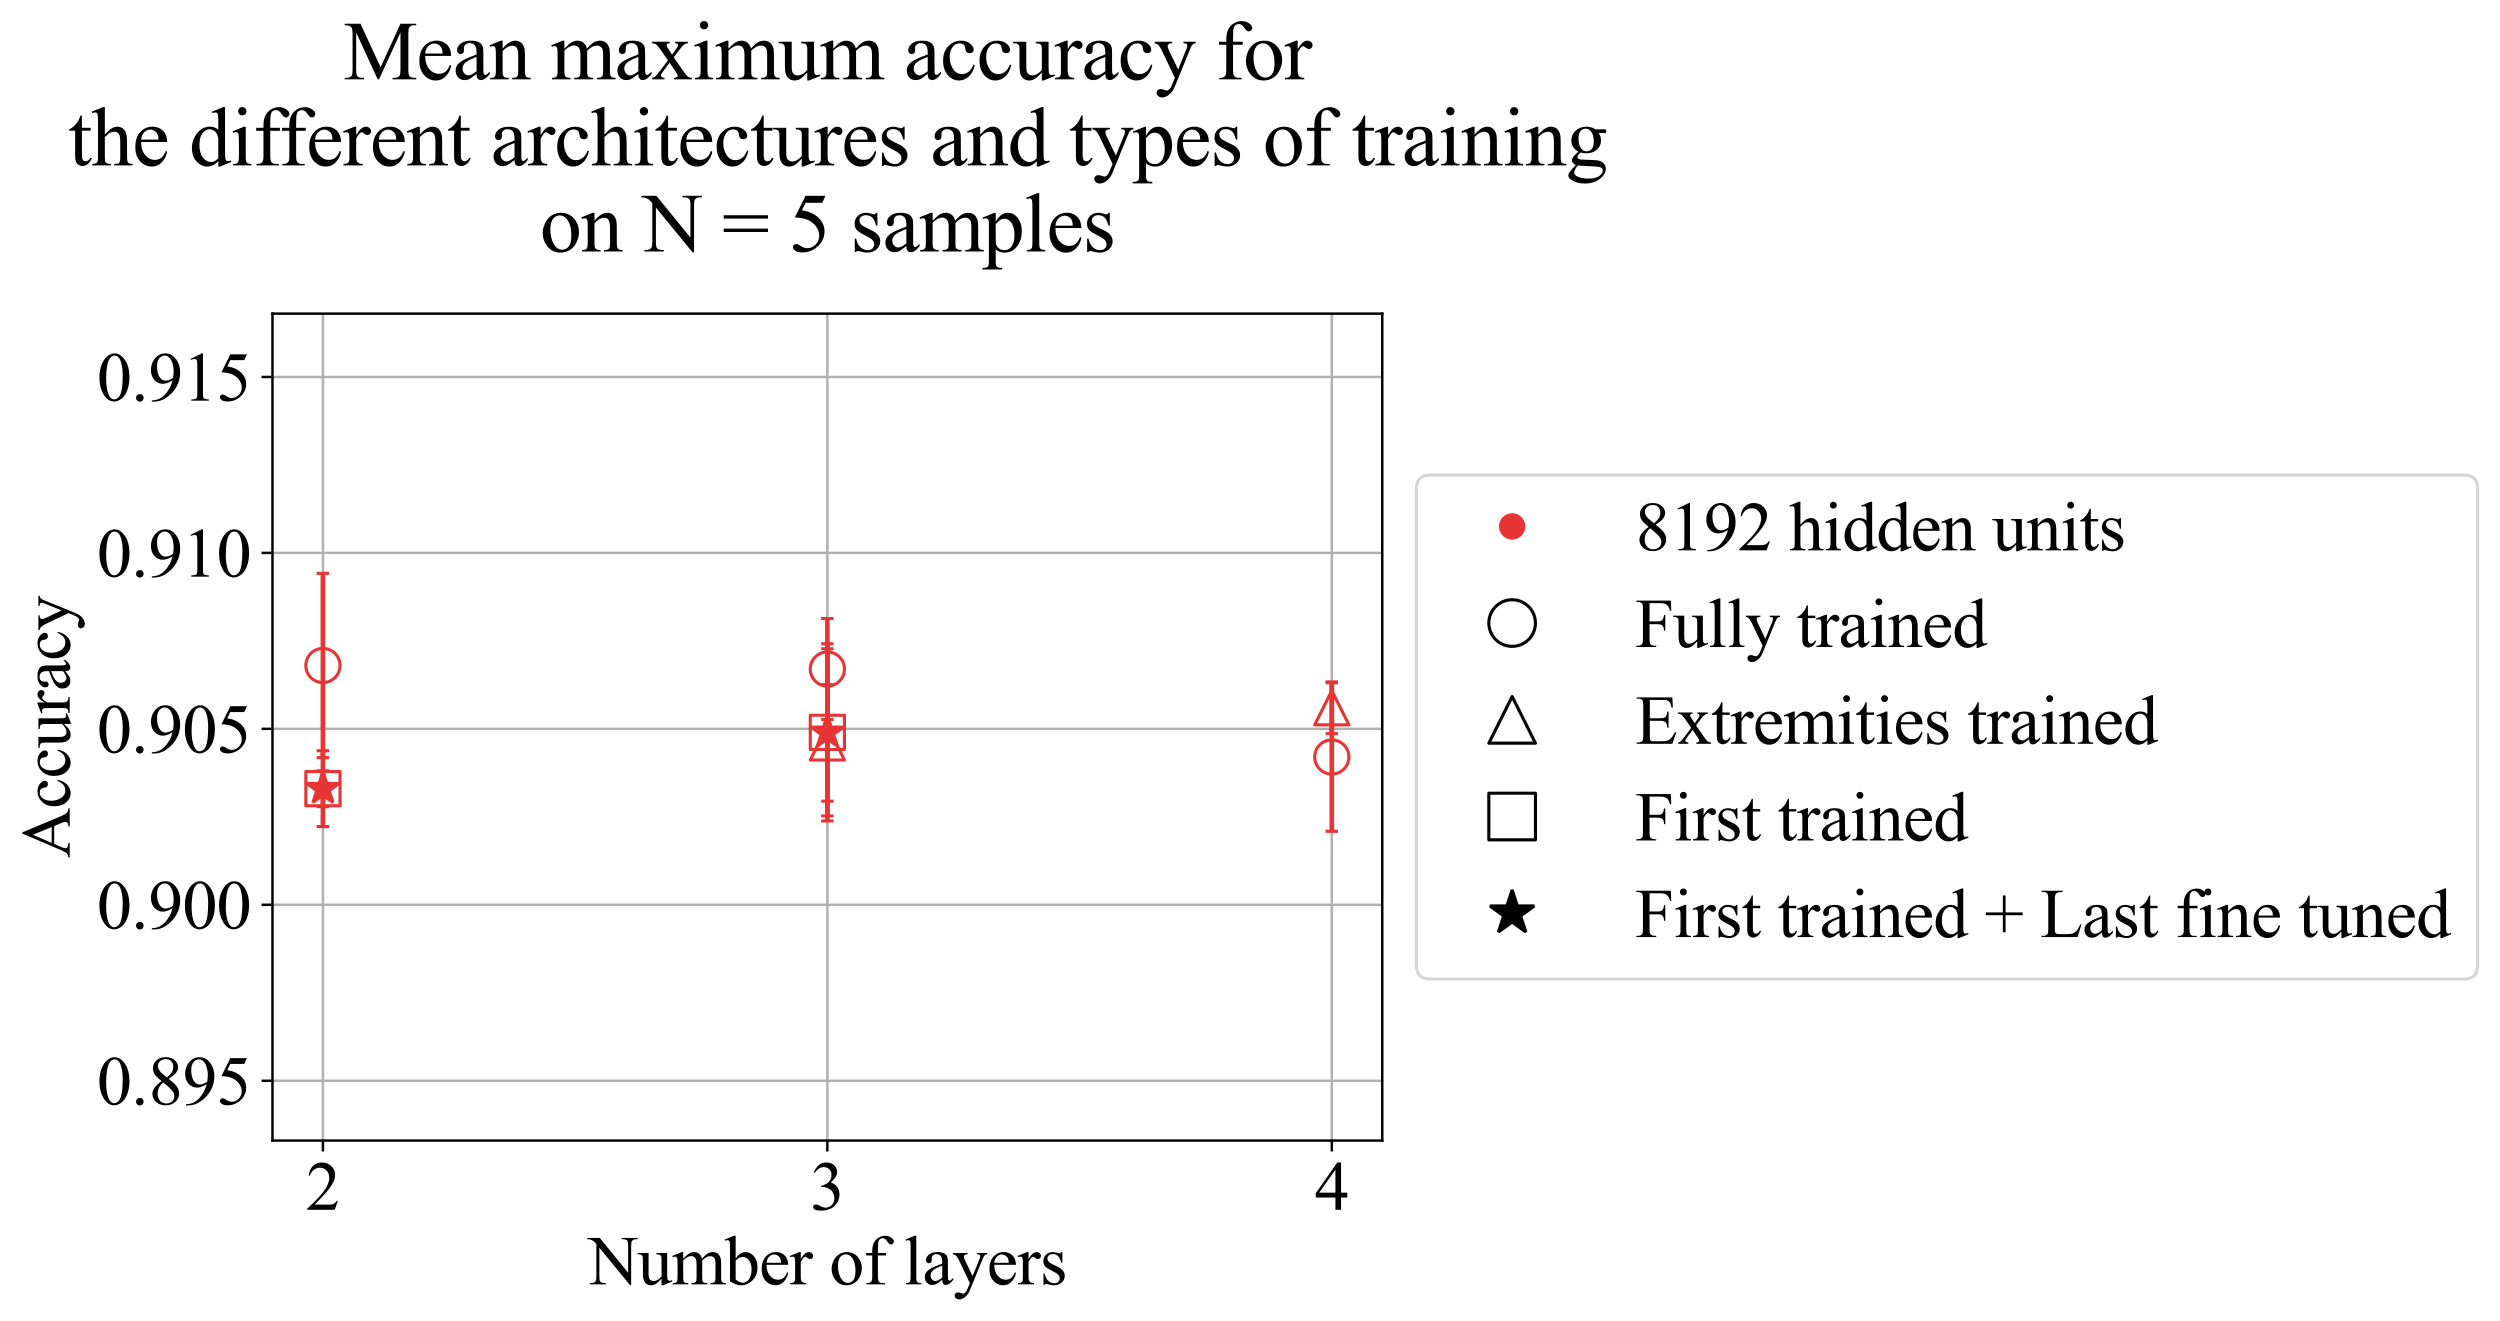 <?xml version="1.0" encoding="utf-8" standalone="no"?>
<!DOCTYPE svg PUBLIC "-//W3C//DTD SVG 1.1//EN"
  "http://www.w3.org/Graphics/SVG/1.1/DTD/svg11.dtd">
<svg xmlns:xlink="http://www.w3.org/1999/xlink" width="804.494pt" height="425.238pt" viewBox="0 0 804.494 425.238" xmlns="http://www.w3.org/2000/svg" version="1.1">
 <defs>
  <style type="text/css">*{stroke-linejoin: round; stroke-linecap: butt}</style>
 </defs>
 <g id="figure_1">
  <g id="patch_1">
   <path d="M 0 425.238 
L 804.494 425.238 
L 804.494 -0 
L 0 -0 
z
" style="fill: #ffffff"/>
  </g>
  <g id="axes_1">
   <g id="patch_2">
    <path d="M 87.682 367.032 
L 444.802 367.032 
L 444.802 100.92 
L 87.682 100.92 
z
" style="fill: #ffffff"/>
   </g>
   <g id="matplotlib.axis_1">
    <g id="xtick_1">
     <g id="line2d_1">
      <path d="M 103.915 367.032 
L 103.915 100.92 
" clip-path="url(#p391773e004)" style="fill: none; stroke: #b0b0b0; stroke-width: 0.8; stroke-linecap: square"/>
     </g>
     <g id="line2d_2">
      <defs>
       <path id="m6527b03cfe" d="M 0 0 
L 0 3.5 
" style="stroke: #000000; stroke-width: 0.8"/>
      </defs>
      <g>
       <use xlink:href="#m6527b03cfe" x="103.915" y="367.032" style="stroke: #000000; stroke-width: 0.8"/>
      </g>
     </g>
     <g id="text_1">
      <!-- 2 -->
      <g transform="translate(98.415 389.309) scale(0.22 -0.22)">
       <defs>
        <path id="TimesNewRomanPSMT-32" d="M 2934 816 
L 2638 0 
L 138 0 
L 138 116 
Q 1241 1122 1691 1759 
Q 2141 2397 2141 2925 
Q 2141 3328 1894 3587 
Q 1647 3847 1303 3847 
Q 991 3847 742 3664 
Q 494 3481 375 3128 
L 259 3128 
Q 338 3706 661 4015 
Q 984 4325 1469 4325 
Q 1984 4325 2329 3994 
Q 2675 3663 2675 3213 
Q 2675 2891 2525 2569 
Q 2294 2063 1775 1497 
Q 997 647 803 472 
L 1909 472 
Q 2247 472 2383 497 
Q 2519 522 2628 598 
Q 2738 675 2819 816 
L 2934 816 
z
" transform="scale(0.016)"/>
       </defs>
       <use xlink:href="#TimesNewRomanPSMT-32"/>
      </g>
     </g>
    </g>
    <g id="xtick_2">
     <g id="line2d_3">
      <path d="M 266.242 367.032 
L 266.242 100.92 
" clip-path="url(#p391773e004)" style="fill: none; stroke: #b0b0b0; stroke-width: 0.8; stroke-linecap: square"/>
     </g>
     <g id="line2d_4">
      <g>
       <use xlink:href="#m6527b03cfe" x="266.242" y="367.032" style="stroke: #000000; stroke-width: 0.8"/>
      </g>
     </g>
     <g id="text_2">
      <!-- 3 -->
      <g transform="translate(260.742 389.309) scale(0.22 -0.22)">
       <defs>
        <path id="TimesNewRomanPSMT-33" d="M 325 3431 
Q 506 3859 782 4092 
Q 1059 4325 1472 4325 
Q 1981 4325 2253 3994 
Q 2459 3747 2459 3466 
Q 2459 3003 1878 2509 
Q 2269 2356 2469 2072 
Q 2669 1788 2669 1403 
Q 2669 853 2319 450 
Q 1863 -75 997 -75 
Q 569 -75 414 31 
Q 259 138 259 259 
Q 259 350 332 419 
Q 406 488 509 488 
Q 588 488 669 463 
Q 722 447 909 348 
Q 1097 250 1169 231 
Q 1284 197 1416 197 
Q 1734 197 1970 444 
Q 2206 691 2206 1028 
Q 2206 1275 2097 1509 
Q 2016 1684 1919 1775 
Q 1784 1900 1550 2001 
Q 1316 2103 1072 2103 
L 972 2103 
L 972 2197 
Q 1219 2228 1467 2375 
Q 1716 2522 1828 2728 
Q 1941 2934 1941 3181 
Q 1941 3503 1739 3701 
Q 1538 3900 1238 3900 
Q 753 3900 428 3381 
L 325 3431 
z
" transform="scale(0.016)"/>
       </defs>
       <use xlink:href="#TimesNewRomanPSMT-33"/>
      </g>
     </g>
    </g>
    <g id="xtick_3">
     <g id="line2d_5">
      <path d="M 428.569 367.032 
L 428.569 100.92 
" clip-path="url(#p391773e004)" style="fill: none; stroke: #b0b0b0; stroke-width: 0.8; stroke-linecap: square"/>
     </g>
     <g id="line2d_6">
      <g>
       <use xlink:href="#m6527b03cfe" x="428.569" y="367.032" style="stroke: #000000; stroke-width: 0.8"/>
      </g>
     </g>
     <g id="text_3">
      <!-- 4 -->
      <g transform="translate(423.069 389.309) scale(0.22 -0.22)">
       <defs>
        <path id="TimesNewRomanPSMT-34" d="M 2978 1563 
L 2978 1119 
L 2409 1119 
L 2409 0 
L 1894 0 
L 1894 1119 
L 100 1119 
L 100 1519 
L 2066 4325 
L 2409 4325 
L 2409 1563 
L 2978 1563 
z
M 1894 1563 
L 1894 3666 
L 406 1563 
L 1894 1563 
z
" transform="scale(0.016)"/>
       </defs>
       <use xlink:href="#TimesNewRomanPSMT-34"/>
      </g>
     </g>
    </g>
    <g id="text_4">
     <!-- Number of layers -->
     <g transform="translate(189.268 413.291) scale(0.22 -0.22)">
      <defs>
       <path id="TimesNewRomanPSMT-4e" d="M -84 4238 
L 1066 4238 
L 3656 1059 
L 3656 3503 
Q 3656 3894 3569 3991 
Q 3453 4122 3203 4122 
L 3056 4122 
L 3056 4238 
L 4531 4238 
L 4531 4122 
L 4381 4122 
Q 4113 4122 4000 3959 
Q 3931 3859 3931 3503 
L 3931 -69 
L 3819 -69 
L 1025 3344 
L 1025 734 
Q 1025 344 1109 247 
Q 1228 116 1475 116 
L 1625 116 
L 1625 0 
L 150 0 
L 150 116 
L 297 116 
Q 569 116 681 278 
Q 750 378 750 734 
L 750 3681 
Q 566 3897 470 3965 
Q 375 4034 191 4094 
Q 100 4122 -84 4122 
L -84 4238 
z
" transform="scale(0.016)"/>
       <path id="TimesNewRomanPSMT-75" d="M 2709 2863 
L 2709 1128 
Q 2709 631 2732 520 
Q 2756 409 2807 365 
Q 2859 322 2928 322 
Q 3025 322 3147 375 
L 3191 266 
L 2334 -88 
L 2194 -88 
L 2194 519 
Q 1825 119 1631 15 
Q 1438 -88 1222 -88 
Q 981 -88 804 51 
Q 628 191 559 409 
Q 491 628 491 1028 
L 491 2306 
Q 491 2509 447 2587 
Q 403 2666 317 2708 
Q 231 2750 6 2747 
L 6 2863 
L 1009 2863 
L 1009 947 
Q 1009 547 1148 422 
Q 1288 297 1484 297 
Q 1619 297 1789 381 
Q 1959 466 2194 703 
L 2194 2325 
Q 2194 2569 2105 2655 
Q 2016 2741 1734 2747 
L 1734 2863 
L 2709 2863 
z
" transform="scale(0.016)"/>
       <path id="TimesNewRomanPSMT-6d" d="M 1050 2338 
Q 1363 2650 1419 2697 
Q 1559 2816 1721 2881 
Q 1884 2947 2044 2947 
Q 2313 2947 2506 2790 
Q 2700 2634 2766 2338 
Q 3088 2713 3309 2830 
Q 3531 2947 3766 2947 
Q 3994 2947 4170 2830 
Q 4347 2713 4450 2447 
Q 4519 2266 4519 1878 
L 4519 647 
Q 4519 378 4559 278 
Q 4591 209 4675 161 
Q 4759 113 4950 113 
L 4950 0 
L 3538 0 
L 3538 113 
L 3597 113 
Q 3781 113 3884 184 
Q 3956 234 3988 344 
Q 4000 397 4000 647 
L 4000 1878 
Q 4000 2228 3916 2372 
Q 3794 2572 3525 2572 
Q 3359 2572 3192 2489 
Q 3025 2406 2788 2181 
L 2781 2147 
L 2788 2013 
L 2788 647 
Q 2788 353 2820 281 
Q 2853 209 2943 161 
Q 3034 113 3253 113 
L 3253 0 
L 1806 0 
L 1806 113 
Q 2044 113 2133 169 
Q 2222 225 2256 338 
Q 2272 391 2272 647 
L 2272 1878 
Q 2272 2228 2169 2381 
Q 2031 2581 1784 2581 
Q 1616 2581 1450 2491 
Q 1191 2353 1050 2181 
L 1050 647 
Q 1050 366 1089 281 
Q 1128 197 1204 155 
Q 1281 113 1516 113 
L 1516 0 
L 100 0 
L 100 113 
Q 297 113 375 155 
Q 453 197 493 289 
Q 534 381 534 647 
L 534 1741 
Q 534 2213 506 2350 
Q 484 2453 437 2492 
Q 391 2531 309 2531 
Q 222 2531 100 2484 
L 53 2597 
L 916 2947 
L 1050 2947 
L 1050 2338 
z
" transform="scale(0.016)"/>
       <path id="TimesNewRomanPSMT-62" d="M 984 2369 
Q 1400 2947 1881 2947 
Q 2322 2947 2650 2570 
Q 2978 2194 2978 1541 
Q 2978 778 2472 313 
Q 2038 -88 1503 -88 
Q 1253 -88 995 3 
Q 738 94 469 275 
L 469 3241 
Q 469 3728 445 3840 
Q 422 3953 372 3993 
Q 322 4034 247 4034 
Q 159 4034 28 3984 
L -16 4094 
L 844 4444 
L 984 4444 
L 984 2369 
z
M 984 2169 
L 984 456 
Q 1144 300 1314 220 
Q 1484 141 1663 141 
Q 1947 141 2192 453 
Q 2438 766 2438 1363 
Q 2438 1913 2192 2208 
Q 1947 2503 1634 2503 
Q 1469 2503 1303 2419 
Q 1178 2356 984 2169 
z
" transform="scale(0.016)"/>
       <path id="TimesNewRomanPSMT-65" d="M 681 1784 
Q 678 1147 991 784 
Q 1303 422 1725 422 
Q 2006 422 2214 576 
Q 2422 731 2563 1106 
L 2659 1044 
Q 2594 616 2278 264 
Q 1963 -88 1488 -88 
Q 972 -88 605 314 
Q 238 716 238 1394 
Q 238 2128 614 2539 
Q 991 2950 1559 2950 
Q 2041 2950 2350 2633 
Q 2659 2316 2659 1784 
L 681 1784 
z
M 681 1966 
L 2006 1966 
Q 1991 2241 1941 2353 
Q 1863 2528 1708 2628 
Q 1553 2728 1384 2728 
Q 1125 2728 920 2526 
Q 716 2325 681 1966 
z
" transform="scale(0.016)"/>
       <path id="TimesNewRomanPSMT-72" d="M 1038 2947 
L 1038 2303 
Q 1397 2947 1775 2947 
Q 1947 2947 2059 2842 
Q 2172 2738 2172 2600 
Q 2172 2478 2090 2393 
Q 2009 2309 1897 2309 
Q 1788 2309 1652 2417 
Q 1516 2525 1450 2525 
Q 1394 2525 1328 2463 
Q 1188 2334 1038 2041 
L 1038 669 
Q 1038 431 1097 309 
Q 1138 225 1241 169 
Q 1344 113 1538 113 
L 1538 0 
L 72 0 
L 72 113 
Q 291 113 397 181 
Q 475 231 506 341 
Q 522 394 522 644 
L 522 1753 
Q 522 2253 501 2348 
Q 481 2444 426 2487 
Q 372 2531 291 2531 
Q 194 2531 72 2484 
L 41 2597 
L 906 2947 
L 1038 2947 
z
" transform="scale(0.016)"/>
       <path id="TimesNewRomanPSMT-20" transform="scale(0.016)"/>
       <path id="TimesNewRomanPSMT-6f" d="M 1600 2947 
Q 2250 2947 2644 2453 
Q 2978 2031 2978 1484 
Q 2978 1100 2793 706 
Q 2609 313 2286 112 
Q 1963 -88 1566 -88 
Q 919 -88 538 428 
Q 216 863 216 1403 
Q 216 1797 411 2186 
Q 606 2575 925 2761 
Q 1244 2947 1600 2947 
z
M 1503 2744 
Q 1338 2744 1170 2645 
Q 1003 2547 900 2300 
Q 797 2053 797 1666 
Q 797 1041 1045 587 
Q 1294 134 1700 134 
Q 2003 134 2200 384 
Q 2397 634 2397 1244 
Q 2397 2006 2069 2444 
Q 1847 2744 1503 2744 
z
" transform="scale(0.016)"/>
       <path id="TimesNewRomanPSMT-66" d="M 1319 2638 
L 1319 756 
Q 1319 356 1406 250 
Q 1522 113 1716 113 
L 1975 113 
L 1975 0 
L 266 0 
L 266 113 
L 394 113 
Q 519 113 622 175 
Q 725 238 764 344 
Q 803 450 803 756 
L 803 2638 
L 247 2638 
L 247 2863 
L 803 2863 
L 803 3050 
Q 803 3478 940 3775 
Q 1078 4072 1361 4255 
Q 1644 4438 1997 4438 
Q 2325 4438 2600 4225 
Q 2781 4084 2781 3909 
Q 2781 3816 2700 3733 
Q 2619 3650 2525 3650 
Q 2453 3650 2373 3701 
Q 2294 3753 2178 3923 
Q 2063 4094 1966 4153 
Q 1869 4213 1750 4213 
Q 1606 4213 1506 4136 
Q 1406 4059 1362 3898 
Q 1319 3738 1319 3069 
L 1319 2863 
L 2056 2863 
L 2056 2638 
L 1319 2638 
z
" transform="scale(0.016)"/>
       <path id="TimesNewRomanPSMT-6c" d="M 1184 4444 
L 1184 647 
Q 1184 378 1223 290 
Q 1263 203 1344 158 
Q 1425 113 1647 113 
L 1647 0 
L 244 0 
L 244 113 
Q 441 113 512 153 
Q 584 194 625 287 
Q 666 381 666 647 
L 666 3247 
Q 666 3731 644 3842 
Q 622 3953 573 3993 
Q 525 4034 450 4034 
Q 369 4034 244 3984 
L 191 4094 
L 1044 4444 
L 1184 4444 
z
" transform="scale(0.016)"/>
       <path id="TimesNewRomanPSMT-61" d="M 1822 413 
Q 1381 72 1269 19 
Q 1100 -59 909 -59 
Q 613 -59 420 144 
Q 228 347 228 678 
Q 228 888 322 1041 
Q 450 1253 767 1440 
Q 1084 1628 1822 1897 
L 1822 2009 
Q 1822 2438 1686 2597 
Q 1550 2756 1291 2756 
Q 1094 2756 978 2650 
Q 859 2544 859 2406 
L 866 2225 
Q 866 2081 792 2003 
Q 719 1925 600 1925 
Q 484 1925 411 2006 
Q 338 2088 338 2228 
Q 338 2497 613 2722 
Q 888 2947 1384 2947 
Q 1766 2947 2009 2819 
Q 2194 2722 2281 2516 
Q 2338 2381 2338 1966 
L 2338 994 
Q 2338 584 2353 492 
Q 2369 400 2405 369 
Q 2441 338 2488 338 
Q 2538 338 2575 359 
Q 2641 400 2828 588 
L 2828 413 
Q 2478 -56 2159 -56 
Q 2006 -56 1915 50 
Q 1825 156 1822 413 
z
M 1822 616 
L 1822 1706 
Q 1350 1519 1213 1441 
Q 966 1303 859 1153 
Q 753 1003 753 825 
Q 753 600 887 451 
Q 1022 303 1197 303 
Q 1434 303 1822 616 
z
" transform="scale(0.016)"/>
       <path id="TimesNewRomanPSMT-79" d="M 38 2863 
L 1372 2863 
L 1372 2747 
L 1306 2747 
Q 1166 2747 1095 2686 
Q 1025 2625 1025 2534 
Q 1025 2413 1128 2197 
L 1825 753 
L 2466 2334 
Q 2519 2463 2519 2588 
Q 2519 2644 2497 2672 
Q 2472 2706 2419 2726 
Q 2366 2747 2231 2747 
L 2231 2863 
L 3163 2863 
L 3163 2747 
Q 3047 2734 2984 2696 
Q 2922 2659 2847 2556 
Q 2819 2513 2741 2316 
L 1575 -541 
Q 1406 -956 1132 -1168 
Q 859 -1381 606 -1381 
Q 422 -1381 303 -1275 
Q 184 -1169 184 -1031 
Q 184 -900 270 -820 
Q 356 -741 506 -741 
Q 609 -741 788 -809 
Q 913 -856 944 -856 
Q 1038 -856 1148 -759 
Q 1259 -663 1372 -384 
L 1575 113 
L 547 2272 
Q 500 2369 397 2513 
Q 319 2622 269 2659 
Q 197 2709 38 2747 
L 38 2863 
z
" transform="scale(0.016)"/>
       <path id="TimesNewRomanPSMT-73" d="M 2050 2947 
L 2050 1972 
L 1947 1972 
Q 1828 2431 1642 2597 
Q 1456 2763 1169 2763 
Q 950 2763 815 2647 
Q 681 2531 681 2391 
Q 681 2216 781 2091 
Q 878 1963 1175 1819 
L 1631 1597 
Q 2266 1288 2266 781 
Q 2266 391 1970 151 
Q 1675 -88 1309 -88 
Q 1047 -88 709 6 
Q 606 38 541 38 
Q 469 38 428 -44 
L 325 -44 
L 325 978 
L 428 978 
Q 516 541 762 319 
Q 1009 97 1316 97 
Q 1531 97 1667 223 
Q 1803 350 1803 528 
Q 1803 744 1651 891 
Q 1500 1038 1047 1263 
Q 594 1488 453 1669 
Q 313 1847 313 2119 
Q 313 2472 555 2709 
Q 797 2947 1181 2947 
Q 1350 2947 1591 2875 
Q 1750 2828 1803 2828 
Q 1853 2828 1881 2850 
Q 1909 2872 1947 2947 
L 2050 2947 
z
" transform="scale(0.016)"/>
      </defs>
      <use xlink:href="#TimesNewRomanPSMT-4e"/>
      <use xlink:href="#TimesNewRomanPSMT-75" transform="translate(72.217 0)"/>
      <use xlink:href="#TimesNewRomanPSMT-6d" transform="translate(122.217 0)"/>
      <use xlink:href="#TimesNewRomanPSMT-62" transform="translate(200 0)"/>
      <use xlink:href="#TimesNewRomanPSMT-65" transform="translate(250 0)"/>
      <use xlink:href="#TimesNewRomanPSMT-72" transform="translate(294.385 0)"/>
      <use xlink:href="#TimesNewRomanPSMT-20" transform="translate(327.686 0)"/>
      <use xlink:href="#TimesNewRomanPSMT-6f" transform="translate(352.686 0)"/>
      <use xlink:href="#TimesNewRomanPSMT-66" transform="translate(402.686 0)"/>
      <use xlink:href="#TimesNewRomanPSMT-20" transform="translate(435.986 0)"/>
      <use xlink:href="#TimesNewRomanPSMT-6c" transform="translate(460.986 0)"/>
      <use xlink:href="#TimesNewRomanPSMT-61" transform="translate(488.77 0)"/>
      <use xlink:href="#TimesNewRomanPSMT-79" transform="translate(533.154 0)"/>
      <use xlink:href="#TimesNewRomanPSMT-65" transform="translate(583.154 0)"/>
      <use xlink:href="#TimesNewRomanPSMT-72" transform="translate(627.539 0)"/>
      <use xlink:href="#TimesNewRomanPSMT-73" transform="translate(660.84 0)"/>
     </g>
    </g>
   </g>
   <g id="matplotlib.axis_2">
    <g id="ytick_1">
     <g id="line2d_7">
      <path d="M 87.682 347.782 
L 444.802 347.782 
" clip-path="url(#p391773e004)" style="fill: none; stroke: #b0b0b0; stroke-width: 0.8; stroke-linecap: square"/>
     </g>
     <g id="line2d_8">
      <defs>
       <path id="m18ff9fe1e9" d="M 0 0 
L -3.5 0 
" style="stroke: #000000; stroke-width: 0.8"/>
      </defs>
      <g>
       <use xlink:href="#m18ff9fe1e9" x="87.682" y="347.782" style="stroke: #000000; stroke-width: 0.8"/>
      </g>
     </g>
     <g id="text_5">
      <!-- 0.895 -->
      <g transform="translate(31.182 355.42) scale(0.22 -0.22)">
       <defs>
        <path id="TimesNewRomanPSMT-30" d="M 231 2094 
Q 231 2819 450 3342 
Q 669 3866 1031 4122 
Q 1313 4325 1613 4325 
Q 2100 4325 2488 3828 
Q 2972 3213 2972 2159 
Q 2972 1422 2759 906 
Q 2547 391 2217 158 
Q 1888 -75 1581 -75 
Q 975 -75 572 641 
Q 231 1244 231 2094 
z
M 844 2016 
Q 844 1141 1059 588 
Q 1238 122 1591 122 
Q 1759 122 1940 273 
Q 2122 425 2216 781 
Q 2359 1319 2359 2297 
Q 2359 3022 2209 3506 
Q 2097 3866 1919 4016 
Q 1791 4119 1609 4119 
Q 1397 4119 1231 3928 
Q 1006 3669 925 3112 
Q 844 2556 844 2016 
z
" transform="scale(0.016)"/>
        <path id="TimesNewRomanPSMT-2e" d="M 800 606 
Q 947 606 1047 504 
Q 1147 403 1147 259 
Q 1147 116 1045 14 
Q 944 -88 800 -88 
Q 656 -88 554 14 
Q 453 116 453 259 
Q 453 406 554 506 
Q 656 606 800 606 
z
" transform="scale(0.016)"/>
        <path id="TimesNewRomanPSMT-38" d="M 1228 2134 
Q 725 2547 579 2797 
Q 434 3047 434 3316 
Q 434 3728 753 4026 
Q 1072 4325 1600 4325 
Q 2113 4325 2425 4047 
Q 2738 3769 2738 3413 
Q 2738 3175 2569 2928 
Q 2400 2681 1866 2347 
Q 2416 1922 2594 1678 
Q 2831 1359 2831 1006 
Q 2831 559 2490 242 
Q 2150 -75 1597 -75 
Q 994 -75 656 303 
Q 388 606 388 966 
Q 388 1247 577 1523 
Q 766 1800 1228 2134 
z
M 1719 2469 
Q 2094 2806 2194 3001 
Q 2294 3197 2294 3444 
Q 2294 3772 2109 3958 
Q 1925 4144 1606 4144 
Q 1288 4144 1088 3959 
Q 888 3775 888 3528 
Q 888 3366 970 3203 
Q 1053 3041 1206 2894 
L 1719 2469 
z
M 1375 2016 
Q 1116 1797 991 1539 
Q 866 1281 866 981 
Q 866 578 1086 336 
Q 1306 94 1647 94 
Q 1984 94 2187 284 
Q 2391 475 2391 747 
Q 2391 972 2272 1150 
Q 2050 1481 1375 2016 
z
" transform="scale(0.016)"/>
        <path id="TimesNewRomanPSMT-39" d="M 338 -88 
L 338 28 
Q 744 34 1094 217 
Q 1444 400 1770 856 
Q 2097 1313 2225 1859 
Q 1734 1544 1338 1544 
Q 891 1544 572 1889 
Q 253 2234 253 2806 
Q 253 3363 572 3797 
Q 956 4325 1575 4325 
Q 2097 4325 2469 3894 
Q 2925 3359 2925 2575 
Q 2925 1869 2578 1258 
Q 2231 647 1613 244 
Q 1109 -88 516 -88 
L 338 -88 
z
M 2275 2091 
Q 2331 2497 2331 2741 
Q 2331 3044 2228 3395 
Q 2125 3747 1936 3934 
Q 1747 4122 1506 4122 
Q 1228 4122 1018 3872 
Q 809 3622 809 3128 
Q 809 2469 1088 2097 
Q 1291 1828 1588 1828 
Q 1731 1828 1928 1897 
Q 2125 1966 2275 2091 
z
" transform="scale(0.016)"/>
        <path id="TimesNewRomanPSMT-35" d="M 2778 4238 
L 2534 3706 
L 1259 3706 
L 981 3138 
Q 1809 3016 2294 2522 
Q 2709 2097 2709 1522 
Q 2709 1188 2573 903 
Q 2438 619 2231 419 
Q 2025 219 1772 97 
Q 1413 -75 1034 -75 
Q 653 -75 479 54 
Q 306 184 306 341 
Q 306 428 378 495 
Q 450 563 559 563 
Q 641 563 702 538 
Q 763 513 909 409 
Q 1144 247 1384 247 
Q 1750 247 2026 523 
Q 2303 800 2303 1197 
Q 2303 1581 2056 1914 
Q 1809 2247 1375 2428 
Q 1034 2569 447 2591 
L 1259 4238 
L 2778 4238 
z
" transform="scale(0.016)"/>
       </defs>
       <use xlink:href="#TimesNewRomanPSMT-30"/>
       <use xlink:href="#TimesNewRomanPSMT-2e" transform="translate(50 0)"/>
       <use xlink:href="#TimesNewRomanPSMT-38" transform="translate(75 0)"/>
       <use xlink:href="#TimesNewRomanPSMT-39" transform="translate(125 0)"/>
       <use xlink:href="#TimesNewRomanPSMT-35" transform="translate(175 0)"/>
      </g>
     </g>
    </g>
    <g id="ytick_2">
     <g id="line2d_9">
      <path d="M 87.682 291.163 
L 444.802 291.163 
" clip-path="url(#p391773e004)" style="fill: none; stroke: #b0b0b0; stroke-width: 0.8; stroke-linecap: square"/>
     </g>
     <g id="line2d_10">
      <g>
       <use xlink:href="#m18ff9fe1e9" x="87.682" y="291.163" style="stroke: #000000; stroke-width: 0.8"/>
      </g>
     </g>
     <g id="text_6">
      <!-- 0.900 -->
      <g transform="translate(31.182 298.801) scale(0.22 -0.22)">
       <use xlink:href="#TimesNewRomanPSMT-30"/>
       <use xlink:href="#TimesNewRomanPSMT-2e" transform="translate(50 0)"/>
       <use xlink:href="#TimesNewRomanPSMT-39" transform="translate(75 0)"/>
       <use xlink:href="#TimesNewRomanPSMT-30" transform="translate(125 0)"/>
       <use xlink:href="#TimesNewRomanPSMT-30" transform="translate(175 0)"/>
      </g>
     </g>
    </g>
    <g id="ytick_3">
     <g id="line2d_11">
      <path d="M 87.682 234.543 
L 444.802 234.543 
" clip-path="url(#p391773e004)" style="fill: none; stroke: #b0b0b0; stroke-width: 0.8; stroke-linecap: square"/>
     </g>
     <g id="line2d_12">
      <g>
       <use xlink:href="#m18ff9fe1e9" x="87.682" y="234.543" style="stroke: #000000; stroke-width: 0.8"/>
      </g>
     </g>
     <g id="text_7">
      <!-- 0.905 -->
      <g transform="translate(31.182 242.181) scale(0.22 -0.22)">
       <use xlink:href="#TimesNewRomanPSMT-30"/>
       <use xlink:href="#TimesNewRomanPSMT-2e" transform="translate(50 0)"/>
       <use xlink:href="#TimesNewRomanPSMT-39" transform="translate(75 0)"/>
       <use xlink:href="#TimesNewRomanPSMT-30" transform="translate(125 0)"/>
       <use xlink:href="#TimesNewRomanPSMT-35" transform="translate(175 0)"/>
      </g>
     </g>
    </g>
    <g id="ytick_4">
     <g id="line2d_13">
      <path d="M 87.682 177.923 
L 444.802 177.923 
" clip-path="url(#p391773e004)" style="fill: none; stroke: #b0b0b0; stroke-width: 0.8; stroke-linecap: square"/>
     </g>
     <g id="line2d_14">
      <g>
       <use xlink:href="#m18ff9fe1e9" x="87.682" y="177.923" style="stroke: #000000; stroke-width: 0.8"/>
      </g>
     </g>
     <g id="text_8">
      <!-- 0.910 -->
      <g transform="translate(31.182 185.562) scale(0.22 -0.22)">
       <defs>
        <path id="TimesNewRomanPSMT-31" d="M 750 3822 
L 1781 4325 
L 1884 4325 
L 1884 747 
Q 1884 391 1914 303 
Q 1944 216 2037 169 
Q 2131 122 2419 116 
L 2419 0 
L 825 0 
L 825 116 
Q 1125 122 1212 167 
Q 1300 213 1334 289 
Q 1369 366 1369 747 
L 1369 3034 
Q 1369 3497 1338 3628 
Q 1316 3728 1258 3775 
Q 1200 3822 1119 3822 
Q 1003 3822 797 3725 
L 750 3822 
z
" transform="scale(0.016)"/>
       </defs>
       <use xlink:href="#TimesNewRomanPSMT-30"/>
       <use xlink:href="#TimesNewRomanPSMT-2e" transform="translate(50 0)"/>
       <use xlink:href="#TimesNewRomanPSMT-39" transform="translate(75 0)"/>
       <use xlink:href="#TimesNewRomanPSMT-31" transform="translate(125 0)"/>
       <use xlink:href="#TimesNewRomanPSMT-30" transform="translate(175 0)"/>
      </g>
     </g>
    </g>
    <g id="ytick_5">
     <g id="line2d_15">
      <path d="M 87.682 121.304 
L 444.802 121.304 
" clip-path="url(#p391773e004)" style="fill: none; stroke: #b0b0b0; stroke-width: 0.8; stroke-linecap: square"/>
     </g>
     <g id="line2d_16">
      <g>
       <use xlink:href="#m18ff9fe1e9" x="87.682" y="121.304" style="stroke: #000000; stroke-width: 0.8"/>
      </g>
     </g>
     <g id="text_9">
      <!-- 0.915 -->
      <g transform="translate(31.182 128.942) scale(0.22 -0.22)">
       <use xlink:href="#TimesNewRomanPSMT-30"/>
       <use xlink:href="#TimesNewRomanPSMT-2e" transform="translate(50 0)"/>
       <use xlink:href="#TimesNewRomanPSMT-39" transform="translate(75 0)"/>
       <use xlink:href="#TimesNewRomanPSMT-31" transform="translate(125 0)"/>
       <use xlink:href="#TimesNewRomanPSMT-35" transform="translate(175 0)"/>
      </g>
     </g>
    </g>
    <g id="text_10">
     <!-- Accuracy -->
     <g transform="translate(22.435 276.115) rotate(-90) scale(0.22 -0.22)">
      <defs>
       <path id="TimesNewRomanPSMT-41" d="M 2928 1419 
L 1288 1419 
L 1000 750 
Q 894 503 894 381 
Q 894 284 986 211 
Q 1078 138 1384 116 
L 1384 0 
L 50 0 
L 50 116 
Q 316 163 394 238 
Q 553 388 747 847 
L 2238 4334 
L 2347 4334 
L 3822 809 
Q 4000 384 4145 257 
Q 4291 131 4550 116 
L 4550 0 
L 2878 0 
L 2878 116 
Q 3131 128 3220 200 
Q 3309 272 3309 375 
Q 3309 513 3184 809 
L 2928 1419 
z
M 2841 1650 
L 2122 3363 
L 1384 1650 
L 2841 1650 
z
" transform="scale(0.016)"/>
       <path id="TimesNewRomanPSMT-63" d="M 2631 1088 
Q 2516 522 2178 217 
Q 1841 -88 1431 -88 
Q 944 -88 581 321 
Q 219 731 219 1428 
Q 219 2103 620 2525 
Q 1022 2947 1584 2947 
Q 2006 2947 2278 2723 
Q 2550 2500 2550 2259 
Q 2550 2141 2473 2067 
Q 2397 1994 2259 1994 
Q 2075 1994 1981 2113 
Q 1928 2178 1911 2362 
Q 1894 2547 1784 2644 
Q 1675 2738 1481 2738 
Q 1169 2738 978 2506 
Q 725 2200 725 1697 
Q 725 1184 976 792 
Q 1228 400 1656 400 
Q 1963 400 2206 609 
Q 2378 753 2541 1131 
L 2631 1088 
z
" transform="scale(0.016)"/>
      </defs>
      <use xlink:href="#TimesNewRomanPSMT-41"/>
      <use xlink:href="#TimesNewRomanPSMT-63" transform="translate(72.217 0)"/>
      <use xlink:href="#TimesNewRomanPSMT-63" transform="translate(116.602 0)"/>
      <use xlink:href="#TimesNewRomanPSMT-75" transform="translate(160.986 0)"/>
      <use xlink:href="#TimesNewRomanPSMT-72" transform="translate(210.986 0)"/>
      <use xlink:href="#TimesNewRomanPSMT-61" transform="translate(244.287 0)"/>
      <use xlink:href="#TimesNewRomanPSMT-63" transform="translate(288.672 0)"/>
      <use xlink:href="#TimesNewRomanPSMT-79" transform="translate(333.057 0)"/>
     </g>
    </g>
   </g>
   <g id="LineCollection_1">
    <path d="M 103.915 243.819 
L 103.915 184.5 
" clip-path="url(#p391773e004)" style="fill: none; stroke: #e73434; stroke-width: 1.5"/>
   </g>
   <g id="line2d_17">
    <defs>
     <path id="m590b5fda36" d="M 2 0 
L -2 -0 
" style="stroke: #e73434"/>
    </defs>
    <g clip-path="url(#p391773e004)">
     <use xlink:href="#m590b5fda36" x="103.915" y="243.819" style="fill: #e73434; stroke: #e73434"/>
    </g>
   </g>
   <g id="line2d_18">
    <g clip-path="url(#p391773e004)">
     <use xlink:href="#m590b5fda36" x="103.915" y="184.5" style="fill: #e73434; stroke: #e73434"/>
    </g>
   </g>
   <g id="LineCollection_2">
    <path d="M 266.242 231.545 
L 266.242 199.039 
" clip-path="url(#p391773e004)" style="fill: none; stroke: #e73434; stroke-width: 1.5"/>
   </g>
   <g id="line2d_19">
    <g clip-path="url(#p391773e004)">
     <use xlink:href="#m590b5fda36" x="266.242" y="231.545" style="fill: #e73434; stroke: #e73434"/>
    </g>
   </g>
   <g id="line2d_20">
    <g clip-path="url(#p391773e004)">
     <use xlink:href="#m590b5fda36" x="266.242" y="199.039" style="fill: #e73434; stroke: #e73434"/>
    </g>
   </g>
   <g id="LineCollection_3">
    <path d="M 428.569 267.516 
L 428.569 219.687 
" clip-path="url(#p391773e004)" style="fill: none; stroke: #e73434; stroke-width: 1.5"/>
   </g>
   <g id="line2d_21">
    <g clip-path="url(#p391773e004)">
     <use xlink:href="#m590b5fda36" x="428.569" y="267.516" style="fill: #e73434; stroke: #e73434"/>
    </g>
   </g>
   <g id="line2d_22">
    <g clip-path="url(#p391773e004)">
     <use xlink:href="#m590b5fda36" x="428.569" y="219.687" style="fill: #e73434; stroke: #e73434"/>
    </g>
   </g>
   <g id="LineCollection_4">
    <path d="M 266.242 257.817 
L 266.242 220.328 
" clip-path="url(#p391773e004)" style="fill: none; stroke: #e73434; stroke-width: 1.5"/>
   </g>
   <g id="line2d_23">
    <g clip-path="url(#p391773e004)">
     <use xlink:href="#m590b5fda36" x="266.242" y="257.817" style="fill: #e73434; stroke: #e73434"/>
    </g>
   </g>
   <g id="line2d_24">
    <g clip-path="url(#p391773e004)">
     <use xlink:href="#m590b5fda36" x="266.242" y="220.328" style="fill: #e73434; stroke: #e73434"/>
    </g>
   </g>
   <g id="LineCollection_5">
    <path d="M 428.569 236.07 
L 428.569 219.427 
" clip-path="url(#p391773e004)" style="fill: none; stroke: #e73434; stroke-width: 1.5"/>
   </g>
   <g id="line2d_25">
    <g clip-path="url(#p391773e004)">
     <use xlink:href="#m590b5fda36" x="428.569" y="236.07" style="fill: #e73434; stroke: #e73434"/>
    </g>
   </g>
   <g id="line2d_26">
    <g clip-path="url(#p391773e004)">
     <use xlink:href="#m590b5fda36" x="428.569" y="219.427" style="fill: #e73434; stroke: #e73434"/>
    </g>
   </g>
   <g id="LineCollection_6">
    <path d="M 103.915 259.567 
L 103.915 248.019 
" clip-path="url(#p391773e004)" style="fill: none; stroke: #e73434; stroke-width: 1.5"/>
   </g>
   <g id="line2d_27">
    <g clip-path="url(#p391773e004)">
     <use xlink:href="#m590b5fda36" x="103.915" y="259.567" style="fill: #e73434; stroke: #e73434"/>
    </g>
   </g>
   <g id="line2d_28">
    <g clip-path="url(#p391773e004)">
     <use xlink:href="#m590b5fda36" x="103.915" y="248.019" style="fill: #e73434; stroke: #e73434"/>
    </g>
   </g>
   <g id="LineCollection_7">
    <path d="M 266.242 264.188 
L 266.242 207.162 
" clip-path="url(#p391773e004)" style="fill: none; stroke: #e73434; stroke-width: 1.5"/>
   </g>
   <g id="line2d_29">
    <g clip-path="url(#p391773e004)">
     <use xlink:href="#m590b5fda36" x="266.242" y="264.188" style="fill: #e73434; stroke: #e73434"/>
    </g>
   </g>
   <g id="line2d_30">
    <g clip-path="url(#p391773e004)">
     <use xlink:href="#m590b5fda36" x="266.242" y="207.162" style="fill: #e73434; stroke: #e73434"/>
    </g>
   </g>
   <g id="LineCollection_8">
    <path d="M 103.915 265.989 
L 103.915 241.597 
" clip-path="url(#p391773e004)" style="fill: none; stroke: #e73434; stroke-width: 1.5"/>
   </g>
   <g id="line2d_31">
    <g clip-path="url(#p391773e004)">
     <use xlink:href="#m590b5fda36" x="103.915" y="265.989" style="fill: #e73434; stroke: #e73434"/>
    </g>
   </g>
   <g id="line2d_32">
    <g clip-path="url(#p391773e004)">
     <use xlink:href="#m590b5fda36" x="103.915" y="241.597" style="fill: #e73434; stroke: #e73434"/>
    </g>
   </g>
   <g id="LineCollection_9">
    <path d="M 266.242 262.568 
L 266.242 208.782 
" clip-path="url(#p391773e004)" style="fill: none; stroke: #e73434; stroke-width: 1.5"/>
   </g>
   <g id="line2d_33">
    <g clip-path="url(#p391773e004)">
     <use xlink:href="#m590b5fda36" x="266.242" y="262.568" style="fill: #e73434; stroke: #e73434"/>
    </g>
   </g>
   <g id="line2d_34">
    <g clip-path="url(#p391773e004)">
     <use xlink:href="#m590b5fda36" x="266.242" y="208.782" style="fill: #e73434; stroke: #e73434"/>
    </g>
   </g>
   <g id="line2d_35">
    <defs>
     <path id="m4c0205f4df" d="M 0 5.5 
C 1.459 5.5 2.858 4.92 3.889 3.889 
C 4.92 2.858 5.5 1.459 5.5 0 
C 5.5 -1.459 4.92 -2.858 3.889 -3.889 
C 2.858 -4.92 1.459 -5.5 0 -5.5 
C -1.459 -5.5 -2.858 -4.92 -3.889 -3.889 
C -4.92 -2.858 -5.5 -1.459 -5.5 0 
C -5.5 1.459 -4.92 2.858 -3.889 3.889 
C -2.858 4.92 -1.459 5.5 0 5.5 
z
" style="stroke: #e73434"/>
    </defs>
    <g clip-path="url(#p391773e004)">
     <use xlink:href="#m4c0205f4df" x="103.915" y="214.16" style="fill-opacity: 0; stroke: #e73434"/>
    </g>
   </g>
   <g id="line2d_36">
    <g clip-path="url(#p391773e004)">
     <use xlink:href="#m4c0205f4df" x="266.242" y="215.292" style="fill-opacity: 0; stroke: #e73434"/>
    </g>
   </g>
   <g id="line2d_37">
    <g clip-path="url(#p391773e004)">
     <use xlink:href="#m4c0205f4df" x="428.569" y="243.602" style="fill-opacity: 0; stroke: #e73434"/>
    </g>
   </g>
   <g id="line2d_38">
    <defs>
     <path id="md872d3477b" d="M 0 -5.5 
L -5.5 5.5 
L 5.5 5.5 
z
" style="stroke: #e73434; stroke-linejoin: miter"/>
    </defs>
    <g clip-path="url(#p391773e004)">
     <use xlink:href="#md872d3477b" x="266.242" y="239.072" style="fill-opacity: 0; stroke: #e73434; stroke-linejoin: miter"/>
    </g>
   </g>
   <g id="line2d_39">
    <g clip-path="url(#p391773e004)">
     <use xlink:href="#md872d3477b" x="428.569" y="227.748" style="fill-opacity: 0; stroke: #e73434; stroke-linejoin: miter"/>
    </g>
   </g>
   <g id="line2d_40">
    <defs>
     <path id="m886176c1ab" d="M -5.5 5.5 
L 5.5 5.5 
L 5.5 -5.5 
L -5.5 -5.5 
z
" style="stroke: #e73434; stroke-linejoin: miter"/>
    </defs>
    <g clip-path="url(#p391773e004)">
     <use xlink:href="#m886176c1ab" x="103.915" y="253.793" style="fill-opacity: 0; stroke: #e73434; stroke-linejoin: miter"/>
    </g>
   </g>
   <g id="line2d_41">
    <g clip-path="url(#p391773e004)">
     <use xlink:href="#m886176c1ab" x="266.242" y="235.675" style="fill-opacity: 0; stroke: #e73434; stroke-linejoin: miter"/>
    </g>
   </g>
   <g id="line2d_42">
    <defs>
     <path id="m9297b6d924" d="M 0 -5.5 
L -1.235 -1.7 
L -5.231 -1.7 
L -1.998 0.649 
L -3.233 4.45 
L -0 2.101 
L 3.233 4.45 
L 1.998 0.649 
L 5.231 -1.7 
L 1.235 -1.7 
z
" style="stroke: #e73434; stroke-linejoin: bevel"/>
    </defs>
    <g clip-path="url(#p391773e004)">
     <use xlink:href="#m9297b6d924" x="103.915" y="253.793" style="fill: #e73434; stroke: #e73434; stroke-linejoin: bevel"/>
    </g>
   </g>
   <g id="line2d_43">
    <g clip-path="url(#p391773e004)">
     <use xlink:href="#m9297b6d924" x="266.242" y="235.675" style="fill: #e73434; stroke: #e73434; stroke-linejoin: bevel"/>
    </g>
   </g>
   <g id="patch_3">
    <path d="M 87.682 367.032 
L 87.682 100.92 
" style="fill: none; stroke: #000000; stroke-width: 0.8; stroke-linejoin: miter; stroke-linecap: square"/>
   </g>
   <g id="patch_4">
    <path d="M 444.802 367.032 
L 444.802 100.92 
" style="fill: none; stroke: #000000; stroke-width: 0.8; stroke-linejoin: miter; stroke-linecap: square"/>
   </g>
   <g id="patch_5">
    <path d="M 87.682 367.032 
L 444.802 367.032 
" style="fill: none; stroke: #000000; stroke-width: 0.8; stroke-linejoin: miter; stroke-linecap: square"/>
   </g>
   <g id="patch_6">
    <path d="M 87.682 100.92 
L 444.802 100.92 
" style="fill: none; stroke: #000000; stroke-width: 0.8; stroke-linejoin: miter; stroke-linecap: square"/>
   </g>
   <g id="text_11">
    <!-- Mean maximum accuracy for -->
    <g transform="translate(110.474 25.532) scale(0.264 -0.264)">
     <defs>
      <path id="TimesNewRomanPSMT-4d" d="M 2619 0 
L 981 3566 
L 981 734 
Q 981 344 1066 247 
Q 1181 116 1431 116 
L 1581 116 
L 1581 0 
L 106 0 
L 106 116 
L 256 116 
Q 525 116 638 278 
Q 706 378 706 734 
L 706 3503 
Q 706 3784 644 3909 
Q 600 4000 483 4061 
Q 366 4122 106 4122 
L 106 4238 
L 1306 4238 
L 2844 922 
L 4356 4238 
L 5556 4238 
L 5556 4122 
L 5409 4122 
Q 5138 4122 5025 3959 
Q 4956 3859 4956 3503 
L 4956 734 
Q 4956 344 5044 247 
Q 5159 116 5409 116 
L 5556 116 
L 5556 0 
L 3756 0 
L 3756 116 
L 3906 116 
Q 4178 116 4288 278 
Q 4356 378 4356 734 
L 4356 3566 
L 2722 0 
L 2619 0 
z
" transform="scale(0.016)"/>
      <path id="TimesNewRomanPSMT-6e" d="M 1034 2341 
Q 1538 2947 1994 2947 
Q 2228 2947 2397 2830 
Q 2566 2713 2666 2444 
Q 2734 2256 2734 1869 
L 2734 647 
Q 2734 375 2778 278 
Q 2813 200 2889 156 
Q 2966 113 3172 113 
L 3172 0 
L 1756 0 
L 1756 113 
L 1816 113 
Q 2016 113 2095 173 
Q 2175 234 2206 353 
Q 2219 400 2219 647 
L 2219 1819 
Q 2219 2209 2117 2386 
Q 2016 2563 1775 2563 
Q 1403 2563 1034 2156 
L 1034 647 
Q 1034 356 1069 288 
Q 1113 197 1189 155 
Q 1266 113 1500 113 
L 1500 0 
L 84 0 
L 84 113 
L 147 113 
Q 366 113 442 223 
Q 519 334 519 647 
L 519 1709 
Q 519 2225 495 2337 
Q 472 2450 423 2490 
Q 375 2531 294 2531 
Q 206 2531 84 2484 
L 38 2597 
L 900 2947 
L 1034 2947 
L 1034 2341 
z
" transform="scale(0.016)"/>
      <path id="TimesNewRomanPSMT-78" d="M 84 2863 
L 1431 2863 
L 1431 2747 
Q 1303 2747 1251 2703 
Q 1200 2659 1200 2588 
Q 1200 2513 1309 2356 
Q 1344 2306 1413 2200 
L 1616 1875 
L 1850 2200 
Q 2075 2509 2075 2591 
Q 2075 2656 2022 2701 
Q 1969 2747 1850 2747 
L 1850 2863 
L 2819 2863 
L 2819 2747 
Q 2666 2738 2553 2663 
Q 2400 2556 2134 2200 
L 1744 1678 
L 2456 653 
Q 2719 275 2831 198 
Q 2944 122 3122 113 
L 3122 0 
L 1772 0 
L 1772 113 
Q 1913 113 1991 175 
Q 2050 219 2050 291 
Q 2050 363 1850 653 
L 1431 1266 
L 972 653 
Q 759 369 759 316 
Q 759 241 829 180 
Q 900 119 1041 113 
L 1041 0 
L 106 0 
L 106 113 
Q 219 128 303 191 
Q 422 281 703 653 
L 1303 1450 
L 759 2238 
Q 528 2575 401 2661 
Q 275 2747 84 2747 
L 84 2863 
z
" transform="scale(0.016)"/>
      <path id="TimesNewRomanPSMT-69" d="M 928 4444 
Q 1059 4444 1151 4351 
Q 1244 4259 1244 4128 
Q 1244 3997 1151 3903 
Q 1059 3809 928 3809 
Q 797 3809 703 3903 
Q 609 3997 609 4128 
Q 609 4259 701 4351 
Q 794 4444 928 4444 
z
M 1188 2947 
L 1188 647 
Q 1188 378 1227 289 
Q 1266 200 1342 156 
Q 1419 113 1622 113 
L 1622 0 
L 231 0 
L 231 113 
Q 441 113 512 153 
Q 584 194 626 287 
Q 669 381 669 647 
L 669 1750 
Q 669 2216 641 2353 
Q 619 2453 572 2492 
Q 525 2531 444 2531 
Q 356 2531 231 2484 
L 188 2597 
L 1050 2947 
L 1188 2947 
z
" transform="scale(0.016)"/>
     </defs>
     <use xlink:href="#TimesNewRomanPSMT-4d"/>
     <use xlink:href="#TimesNewRomanPSMT-65" transform="translate(88.916 0)"/>
     <use xlink:href="#TimesNewRomanPSMT-61" transform="translate(133.301 0)"/>
     <use xlink:href="#TimesNewRomanPSMT-6e" transform="translate(177.686 0)"/>
     <use xlink:href="#TimesNewRomanPSMT-20" transform="translate(227.686 0)"/>
     <use xlink:href="#TimesNewRomanPSMT-6d" transform="translate(252.686 0)"/>
     <use xlink:href="#TimesNewRomanPSMT-61" transform="translate(330.469 0)"/>
     <use xlink:href="#TimesNewRomanPSMT-78" transform="translate(374.854 0)"/>
     <use xlink:href="#TimesNewRomanPSMT-69" transform="translate(424.854 0)"/>
     <use xlink:href="#TimesNewRomanPSMT-6d" transform="translate(452.637 0)"/>
     <use xlink:href="#TimesNewRomanPSMT-75" transform="translate(530.42 0)"/>
     <use xlink:href="#TimesNewRomanPSMT-6d" transform="translate(580.42 0)"/>
     <use xlink:href="#TimesNewRomanPSMT-20" transform="translate(658.203 0)"/>
     <use xlink:href="#TimesNewRomanPSMT-61" transform="translate(683.203 0)"/>
     <use xlink:href="#TimesNewRomanPSMT-63" transform="translate(727.588 0)"/>
     <use xlink:href="#TimesNewRomanPSMT-63" transform="translate(771.973 0)"/>
     <use xlink:href="#TimesNewRomanPSMT-75" transform="translate(816.357 0)"/>
     <use xlink:href="#TimesNewRomanPSMT-72" transform="translate(866.357 0)"/>
     <use xlink:href="#TimesNewRomanPSMT-61" transform="translate(899.658 0)"/>
     <use xlink:href="#TimesNewRomanPSMT-63" transform="translate(944.043 0)"/>
     <use xlink:href="#TimesNewRomanPSMT-79" transform="translate(988.428 0)"/>
     <use xlink:href="#TimesNewRomanPSMT-20" transform="translate(1038.428 0)"/>
     <use xlink:href="#TimesNewRomanPSMT-66" transform="translate(1063.428 0)"/>
     <use xlink:href="#TimesNewRomanPSMT-6f" transform="translate(1096.729 0)"/>
     <use xlink:href="#TimesNewRomanPSMT-72" transform="translate(1146.729 0)"/>
    </g>
    <!--  the different architectures and types of training -->
    <g transform="translate(15.405 53.226) scale(0.264 -0.264)">
     <defs>
      <path id="TimesNewRomanPSMT-74" d="M 1031 3803 
L 1031 2863 
L 1700 2863 
L 1700 2644 
L 1031 2644 
L 1031 788 
Q 1031 509 1111 412 
Q 1191 316 1316 316 
Q 1419 316 1516 380 
Q 1613 444 1666 569 
L 1788 569 
Q 1678 263 1478 108 
Q 1278 -47 1066 -47 
Q 922 -47 784 33 
Q 647 113 581 261 
Q 516 409 516 719 
L 516 2644 
L 63 2644 
L 63 2747 
Q 234 2816 414 2980 
Q 594 3144 734 3369 
Q 806 3488 934 3803 
L 1031 3803 
z
" transform="scale(0.016)"/>
      <path id="TimesNewRomanPSMT-68" d="M 1041 4444 
L 1041 2350 
Q 1388 2731 1591 2839 
Q 1794 2947 1997 2947 
Q 2241 2947 2416 2812 
Q 2591 2678 2675 2391 
Q 2734 2191 2734 1659 
L 2734 647 
Q 2734 375 2778 275 
Q 2809 200 2884 156 
Q 2959 113 3159 113 
L 3159 0 
L 1753 0 
L 1753 113 
L 1819 113 
Q 2019 113 2097 173 
Q 2175 234 2206 353 
Q 2216 403 2216 647 
L 2216 1659 
Q 2216 2128 2167 2275 
Q 2119 2422 2012 2495 
Q 1906 2569 1756 2569 
Q 1603 2569 1437 2487 
Q 1272 2406 1041 2159 
L 1041 647 
Q 1041 353 1073 281 
Q 1106 209 1195 161 
Q 1284 113 1503 113 
L 1503 0 
L 84 0 
L 84 113 
Q 275 113 384 172 
Q 447 203 484 290 
Q 522 378 522 647 
L 522 3238 
Q 522 3728 498 3840 
Q 475 3953 426 3993 
Q 378 4034 297 4034 
Q 231 4034 84 3984 
L 41 4094 
L 897 4444 
L 1041 4444 
z
" transform="scale(0.016)"/>
      <path id="TimesNewRomanPSMT-64" d="M 2222 322 
Q 2013 103 1813 7 
Q 1613 -88 1381 -88 
Q 913 -88 563 304 
Q 213 697 213 1313 
Q 213 1928 600 2439 
Q 988 2950 1597 2950 
Q 1975 2950 2222 2709 
L 2222 3238 
Q 2222 3728 2198 3840 
Q 2175 3953 2125 3993 
Q 2075 4034 2000 4034 
Q 1919 4034 1784 3984 
L 1744 4094 
L 2597 4444 
L 2738 4444 
L 2738 1134 
Q 2738 631 2761 520 
Q 2784 409 2836 365 
Q 2888 322 2956 322 
Q 3041 322 3181 375 
L 3216 266 
L 2366 -88 
L 2222 -88 
L 2222 322 
z
M 2222 541 
L 2222 2016 
Q 2203 2228 2109 2403 
Q 2016 2578 1861 2667 
Q 1706 2756 1559 2756 
Q 1284 2756 1069 2509 
Q 784 2184 784 1559 
Q 784 928 1059 592 
Q 1334 256 1672 256 
Q 1956 256 2222 541 
z
" transform="scale(0.016)"/>
      <path id="TimesNewRomanPSMT-70" d="M -6 2578 
L 875 2934 
L 994 2934 
L 994 2266 
Q 1216 2644 1439 2795 
Q 1663 2947 1909 2947 
Q 2341 2947 2628 2609 
Q 2981 2197 2981 1534 
Q 2981 794 2556 309 
Q 2206 -88 1675 -88 
Q 1444 -88 1275 -22 
Q 1150 25 994 166 
L 994 -706 
Q 994 -1000 1030 -1079 
Q 1066 -1159 1155 -1206 
Q 1244 -1253 1478 -1253 
L 1478 -1369 
L -22 -1369 
L -22 -1253 
L 56 -1253 
Q 228 -1256 350 -1188 
Q 409 -1153 442 -1076 
Q 475 -1000 475 -688 
L 475 2019 
Q 475 2297 450 2372 
Q 425 2447 370 2484 
Q 316 2522 222 2522 
Q 147 2522 31 2478 
L -6 2578 
z
M 994 2081 
L 994 1013 
Q 994 666 1022 556 
Q 1066 375 1236 237 
Q 1406 100 1666 100 
Q 1978 100 2172 344 
Q 2425 663 2425 1241 
Q 2425 1897 2138 2250 
Q 1938 2494 1663 2494 
Q 1513 2494 1366 2419 
Q 1253 2363 994 2081 
z
" transform="scale(0.016)"/>
      <path id="TimesNewRomanPSMT-67" d="M 966 1044 
Q 703 1172 562 1401 
Q 422 1631 422 1909 
Q 422 2334 742 2640 
Q 1063 2947 1563 2947 
Q 1972 2947 2272 2747 
L 2878 2747 
Q 3013 2747 3034 2739 
Q 3056 2731 3066 2713 
Q 3084 2684 3084 2613 
Q 3084 2531 3069 2500 
Q 3059 2484 3036 2475 
Q 3013 2466 2878 2466 
L 2506 2466 
Q 2681 2241 2681 1891 
Q 2681 1491 2375 1206 
Q 2069 922 1553 922 
Q 1341 922 1119 984 
Q 981 866 932 777 
Q 884 688 884 625 
Q 884 572 936 522 
Q 988 472 1138 450 
Q 1225 438 1575 428 
Q 2219 413 2409 384 
Q 2700 344 2873 169 
Q 3047 -6 3047 -263 
Q 3047 -616 2716 -925 
Q 2228 -1381 1444 -1381 
Q 841 -1381 425 -1109 
Q 191 -953 191 -784 
Q 191 -709 225 -634 
Q 278 -519 444 -313 
Q 466 -284 763 25 
Q 600 122 533 198 
Q 466 275 466 372 
Q 466 481 555 628 
Q 644 775 966 1044 
z
M 1509 2797 
Q 1278 2797 1122 2612 
Q 966 2428 966 2047 
Q 966 1553 1178 1281 
Q 1341 1075 1591 1075 
Q 1828 1075 1981 1253 
Q 2134 1431 2134 1813 
Q 2134 2309 1919 2591 
Q 1759 2797 1509 2797 
z
M 934 0 
Q 788 -159 713 -296 
Q 638 -434 638 -550 
Q 638 -700 819 -813 
Q 1131 -1006 1722 -1006 
Q 2284 -1006 2551 -807 
Q 2819 -609 2819 -384 
Q 2819 -222 2659 -153 
Q 2497 -84 2016 -72 
Q 1313 -53 934 0 
z
" transform="scale(0.016)"/>
     </defs>
     <use xlink:href="#TimesNewRomanPSMT-20"/>
     <use xlink:href="#TimesNewRomanPSMT-74" transform="translate(25 0)"/>
     <use xlink:href="#TimesNewRomanPSMT-68" transform="translate(52.783 0)"/>
     <use xlink:href="#TimesNewRomanPSMT-65" transform="translate(102.783 0)"/>
     <use xlink:href="#TimesNewRomanPSMT-20" transform="translate(147.168 0)"/>
     <use xlink:href="#TimesNewRomanPSMT-64" transform="translate(172.168 0)"/>
     <use xlink:href="#TimesNewRomanPSMT-69" transform="translate(222.168 0)"/>
     <use xlink:href="#TimesNewRomanPSMT-66" transform="translate(249.951 0)"/>
     <use xlink:href="#TimesNewRomanPSMT-66" transform="translate(281.502 0)"/>
     <use xlink:href="#TimesNewRomanPSMT-65" transform="translate(314.803 0)"/>
     <use xlink:href="#TimesNewRomanPSMT-72" transform="translate(359.188 0)"/>
     <use xlink:href="#TimesNewRomanPSMT-65" transform="translate(392.488 0)"/>
     <use xlink:href="#TimesNewRomanPSMT-6e" transform="translate(436.873 0)"/>
     <use xlink:href="#TimesNewRomanPSMT-74" transform="translate(486.873 0)"/>
     <use xlink:href="#TimesNewRomanPSMT-20" transform="translate(514.656 0)"/>
     <use xlink:href="#TimesNewRomanPSMT-61" transform="translate(539.656 0)"/>
     <use xlink:href="#TimesNewRomanPSMT-72" transform="translate(584.041 0)"/>
     <use xlink:href="#TimesNewRomanPSMT-63" transform="translate(617.342 0)"/>
     <use xlink:href="#TimesNewRomanPSMT-68" transform="translate(661.727 0)"/>
     <use xlink:href="#TimesNewRomanPSMT-69" transform="translate(711.727 0)"/>
     <use xlink:href="#TimesNewRomanPSMT-74" transform="translate(739.51 0)"/>
     <use xlink:href="#TimesNewRomanPSMT-65" transform="translate(767.293 0)"/>
     <use xlink:href="#TimesNewRomanPSMT-63" transform="translate(811.678 0)"/>
     <use xlink:href="#TimesNewRomanPSMT-74" transform="translate(856.062 0)"/>
     <use xlink:href="#TimesNewRomanPSMT-75" transform="translate(883.846 0)"/>
     <use xlink:href="#TimesNewRomanPSMT-72" transform="translate(933.846 0)"/>
     <use xlink:href="#TimesNewRomanPSMT-65" transform="translate(967.146 0)"/>
     <use xlink:href="#TimesNewRomanPSMT-73" transform="translate(1011.531 0)"/>
     <use xlink:href="#TimesNewRomanPSMT-20" transform="translate(1050.447 0)"/>
     <use xlink:href="#TimesNewRomanPSMT-61" transform="translate(1075.447 0)"/>
     <use xlink:href="#TimesNewRomanPSMT-6e" transform="translate(1119.832 0)"/>
     <use xlink:href="#TimesNewRomanPSMT-64" transform="translate(1169.832 0)"/>
     <use xlink:href="#TimesNewRomanPSMT-20" transform="translate(1219.832 0)"/>
     <use xlink:href="#TimesNewRomanPSMT-74" transform="translate(1244.832 0)"/>
     <use xlink:href="#TimesNewRomanPSMT-79" transform="translate(1272.615 0)"/>
     <use xlink:href="#TimesNewRomanPSMT-70" transform="translate(1322.615 0)"/>
     <use xlink:href="#TimesNewRomanPSMT-65" transform="translate(1372.615 0)"/>
     <use xlink:href="#TimesNewRomanPSMT-73" transform="translate(1417 0)"/>
     <use xlink:href="#TimesNewRomanPSMT-20" transform="translate(1455.916 0)"/>
     <use xlink:href="#TimesNewRomanPSMT-6f" transform="translate(1480.916 0)"/>
     <use xlink:href="#TimesNewRomanPSMT-66" transform="translate(1530.916 0)"/>
     <use xlink:href="#TimesNewRomanPSMT-20" transform="translate(1564.217 0)"/>
     <use xlink:href="#TimesNewRomanPSMT-74" transform="translate(1589.217 0)"/>
     <use xlink:href="#TimesNewRomanPSMT-72" transform="translate(1617 0)"/>
     <use xlink:href="#TimesNewRomanPSMT-61" transform="translate(1650.301 0)"/>
     <use xlink:href="#TimesNewRomanPSMT-69" transform="translate(1694.686 0)"/>
     <use xlink:href="#TimesNewRomanPSMT-6e" transform="translate(1722.469 0)"/>
     <use xlink:href="#TimesNewRomanPSMT-69" transform="translate(1772.469 0)"/>
     <use xlink:href="#TimesNewRomanPSMT-6e" transform="translate(1800.252 0)"/>
     <use xlink:href="#TimesNewRomanPSMT-67" transform="translate(1850.252 0)"/>
    </g>
    <!-- on N = 5 samples -->
    <g transform="translate(173.737 80.92) scale(0.264 -0.264)">
     <defs>
      <path id="TimesNewRomanPSMT-3d" d="M 116 2759 
L 3488 2759 
L 3488 2503 
L 116 2503 
L 116 2759 
z
M 116 1741 
L 3488 1741 
L 3488 1484 
L 116 1484 
L 116 1741 
z
" transform="scale(0.016)"/>
     </defs>
     <use xlink:href="#TimesNewRomanPSMT-6f"/>
     <use xlink:href="#TimesNewRomanPSMT-6e" transform="translate(50 0)"/>
     <use xlink:href="#TimesNewRomanPSMT-20" transform="translate(100 0)"/>
     <use xlink:href="#TimesNewRomanPSMT-4e" transform="translate(125 0)"/>
     <use xlink:href="#TimesNewRomanPSMT-20" transform="translate(197.217 0)"/>
     <use xlink:href="#TimesNewRomanPSMT-3d" transform="translate(222.217 0)"/>
     <use xlink:href="#TimesNewRomanPSMT-20" transform="translate(278.613 0)"/>
     <use xlink:href="#TimesNewRomanPSMT-35" transform="translate(303.613 0)"/>
     <use xlink:href="#TimesNewRomanPSMT-20" transform="translate(353.613 0)"/>
     <use xlink:href="#TimesNewRomanPSMT-73" transform="translate(378.613 0)"/>
     <use xlink:href="#TimesNewRomanPSMT-61" transform="translate(417.529 0)"/>
     <use xlink:href="#TimesNewRomanPSMT-6d" transform="translate(461.914 0)"/>
     <use xlink:href="#TimesNewRomanPSMT-70" transform="translate(539.697 0)"/>
     <use xlink:href="#TimesNewRomanPSMT-6c" transform="translate(589.697 0)"/>
     <use xlink:href="#TimesNewRomanPSMT-65" transform="translate(617.48 0)"/>
     <use xlink:href="#TimesNewRomanPSMT-73" transform="translate(661.865 0)"/>
    </g>
   </g>
   <g id="legend_1">
    <g id="patch_7">
     <path d="M 460.202 315.062 
L 792.894 315.062 
Q 797.294 315.062 797.294 310.662 
L 797.294 157.291 
Q 797.294 152.891 792.894 152.891 
L 460.202 152.891 
Q 455.802 152.891 455.802 157.291 
L 455.802 310.662 
Q 455.802 315.062 460.202 315.062 
z
" style="fill: #ffffff; opacity: 0.8; stroke: #cccccc; stroke-linejoin: miter"/>
    </g>
    <g id="line2d_44">
     <defs>
      <path id="md65b3fbd77" d="M 0 3.75 
C 0.995 3.75 1.948 3.355 2.652 2.652 
C 3.355 1.948 3.75 0.995 3.75 0 
C 3.75 -0.995 3.355 -1.948 2.652 -2.652 
C 1.948 -3.355 0.995 -3.75 0 -3.75 
C -0.995 -3.75 -1.948 -3.355 -2.652 -2.652 
C -3.355 -1.948 -3.75 -0.995 -3.75 0 
C -3.75 0.995 -3.355 1.948 -2.652 2.652 
C -1.948 3.355 -0.995 3.75 0 3.75 
z
" style="stroke: #e73434"/>
     </defs>
     <g>
      <use xlink:href="#md65b3fbd77" x="486.602" y="169.391" style="fill: #e73434; stroke: #e73434"/>
     </g>
    </g>
    <g id="text_12">
     <!-- 8192 hidden units -->
     <g transform="translate(526.202 177.091) scale(0.22 -0.22)">
      <use xlink:href="#TimesNewRomanPSMT-38"/>
      <use xlink:href="#TimesNewRomanPSMT-31" transform="translate(50 0)"/>
      <use xlink:href="#TimesNewRomanPSMT-39" transform="translate(100 0)"/>
      <use xlink:href="#TimesNewRomanPSMT-32" transform="translate(150 0)"/>
      <use xlink:href="#TimesNewRomanPSMT-20" transform="translate(200 0)"/>
      <use xlink:href="#TimesNewRomanPSMT-68" transform="translate(225 0)"/>
      <use xlink:href="#TimesNewRomanPSMT-69" transform="translate(275 0)"/>
      <use xlink:href="#TimesNewRomanPSMT-64" transform="translate(302.783 0)"/>
      <use xlink:href="#TimesNewRomanPSMT-64" transform="translate(352.783 0)"/>
      <use xlink:href="#TimesNewRomanPSMT-65" transform="translate(402.783 0)"/>
      <use xlink:href="#TimesNewRomanPSMT-6e" transform="translate(447.168 0)"/>
      <use xlink:href="#TimesNewRomanPSMT-20" transform="translate(497.168 0)"/>
      <use xlink:href="#TimesNewRomanPSMT-75" transform="translate(522.168 0)"/>
      <use xlink:href="#TimesNewRomanPSMT-6e" transform="translate(572.168 0)"/>
      <use xlink:href="#TimesNewRomanPSMT-69" transform="translate(622.168 0)"/>
      <use xlink:href="#TimesNewRomanPSMT-74" transform="translate(649.951 0)"/>
      <use xlink:href="#TimesNewRomanPSMT-73" transform="translate(677.734 0)"/>
     </g>
    </g>
    <g id="line2d_45">
     <defs>
      <path id="m97d6d1924b" d="M 0 7.5 
C 1.989 7.5 3.897 6.71 5.303 5.303 
C 6.71 3.897 7.5 1.989 7.5 0 
C 7.5 -1.989 6.71 -3.897 5.303 -5.303 
C 3.897 -6.71 1.989 -7.5 0 -7.5 
C -1.989 -7.5 -3.897 -6.71 -5.303 -5.303 
C -6.71 -3.897 -7.5 -1.989 -7.5 0 
C -7.5 1.989 -6.71 3.897 -5.303 5.303 
C -3.897 6.71 -1.989 7.5 0 7.5 
z
" style="stroke: #000000"/>
     </defs>
     <g>
      <use xlink:href="#m97d6d1924b" x="486.602" y="200.497" style="fill-opacity: 0; stroke: #000000"/>
     </g>
    </g>
    <g id="text_13">
     <!-- Fully trained -->
     <g transform="translate(526.202 208.197) scale(0.22 -0.22)">
      <defs>
       <path id="TimesNewRomanPSMT-46" d="M 1309 4006 
L 1309 2341 
L 2081 2341 
Q 2347 2341 2470 2458 
Q 2594 2575 2634 2922 
L 2750 2922 
L 2750 1488 
L 2634 1488 
Q 2631 1734 2570 1850 
Q 2509 1966 2401 2023 
Q 2294 2081 2081 2081 
L 1309 2081 
L 1309 750 
Q 1309 428 1350 325 
Q 1381 247 1481 191 
Q 1619 116 1769 116 
L 1922 116 
L 1922 0 
L 103 0 
L 103 116 
L 253 116 
Q 516 116 634 269 
Q 709 369 709 750 
L 709 3488 
Q 709 3809 669 3913 
Q 638 3991 541 4047 
Q 406 4122 253 4122 
L 103 4122 
L 103 4238 
L 3256 4238 
L 3297 3306 
L 3188 3306 
Q 3106 3603 2998 3742 
Q 2891 3881 2733 3943 
Q 2575 4006 2244 4006 
L 1309 4006 
z
" transform="scale(0.016)"/>
      </defs>
      <use xlink:href="#TimesNewRomanPSMT-46"/>
      <use xlink:href="#TimesNewRomanPSMT-75" transform="translate(55.615 0)"/>
      <use xlink:href="#TimesNewRomanPSMT-6c" transform="translate(105.615 0)"/>
      <use xlink:href="#TimesNewRomanPSMT-6c" transform="translate(133.398 0)"/>
      <use xlink:href="#TimesNewRomanPSMT-79" transform="translate(161.182 0)"/>
      <use xlink:href="#TimesNewRomanPSMT-20" transform="translate(211.182 0)"/>
      <use xlink:href="#TimesNewRomanPSMT-74" transform="translate(236.182 0)"/>
      <use xlink:href="#TimesNewRomanPSMT-72" transform="translate(263.965 0)"/>
      <use xlink:href="#TimesNewRomanPSMT-61" transform="translate(297.266 0)"/>
      <use xlink:href="#TimesNewRomanPSMT-69" transform="translate(341.65 0)"/>
      <use xlink:href="#TimesNewRomanPSMT-6e" transform="translate(369.434 0)"/>
      <use xlink:href="#TimesNewRomanPSMT-65" transform="translate(419.434 0)"/>
      <use xlink:href="#TimesNewRomanPSMT-64" transform="translate(463.818 0)"/>
     </g>
    </g>
    <g id="line2d_46">
     <defs>
      <path id="m1e75f2153a" d="M 0 -7.5 
L -7.5 7.5 
L 7.5 7.5 
z
" style="stroke: #000000; stroke-linejoin: miter"/>
     </defs>
     <g>
      <use xlink:href="#m1e75f2153a" x="486.602" y="231.644" style="fill-opacity: 0; stroke: #000000; stroke-linejoin: miter"/>
     </g>
    </g>
    <g id="text_14">
     <!-- Extremities trained -->
     <g transform="translate(526.202 239.344) scale(0.22 -0.22)">
      <defs>
       <path id="TimesNewRomanPSMT-45" d="M 1338 4006 
L 1338 2331 
L 2269 2331 
Q 2631 2331 2753 2441 
Q 2916 2584 2934 2947 
L 3050 2947 
L 3050 1472 
L 2934 1472 
Q 2891 1781 2847 1869 
Q 2791 1978 2662 2040 
Q 2534 2103 2269 2103 
L 1338 2103 
L 1338 706 
Q 1338 425 1363 364 
Q 1388 303 1450 267 
Q 1513 231 1688 231 
L 2406 231 
Q 2766 231 2928 281 
Q 3091 331 3241 478 
Q 3434 672 3638 1063 
L 3763 1063 
L 3397 0 
L 131 0 
L 131 116 
L 281 116 
Q 431 116 566 188 
Q 666 238 702 338 
Q 738 438 738 747 
L 738 3500 
Q 738 3903 656 3997 
Q 544 4122 281 4122 
L 131 4122 
L 131 4238 
L 3397 4238 
L 3444 3309 
L 3322 3309 
Q 3256 3644 3176 3769 
Q 3097 3894 2941 3959 
Q 2816 4006 2500 4006 
L 1338 4006 
z
" transform="scale(0.016)"/>
      </defs>
      <use xlink:href="#TimesNewRomanPSMT-45"/>
      <use xlink:href="#TimesNewRomanPSMT-78" transform="translate(61.084 0)"/>
      <use xlink:href="#TimesNewRomanPSMT-74" transform="translate(111.084 0)"/>
      <use xlink:href="#TimesNewRomanPSMT-72" transform="translate(138.867 0)"/>
      <use xlink:href="#TimesNewRomanPSMT-65" transform="translate(172.168 0)"/>
      <use xlink:href="#TimesNewRomanPSMT-6d" transform="translate(216.553 0)"/>
      <use xlink:href="#TimesNewRomanPSMT-69" transform="translate(294.336 0)"/>
      <use xlink:href="#TimesNewRomanPSMT-74" transform="translate(322.119 0)"/>
      <use xlink:href="#TimesNewRomanPSMT-69" transform="translate(349.902 0)"/>
      <use xlink:href="#TimesNewRomanPSMT-65" transform="translate(377.686 0)"/>
      <use xlink:href="#TimesNewRomanPSMT-73" transform="translate(422.07 0)"/>
      <use xlink:href="#TimesNewRomanPSMT-20" transform="translate(460.986 0)"/>
      <use xlink:href="#TimesNewRomanPSMT-74" transform="translate(485.986 0)"/>
      <use xlink:href="#TimesNewRomanPSMT-72" transform="translate(513.77 0)"/>
      <use xlink:href="#TimesNewRomanPSMT-61" transform="translate(547.07 0)"/>
      <use xlink:href="#TimesNewRomanPSMT-69" transform="translate(591.455 0)"/>
      <use xlink:href="#TimesNewRomanPSMT-6e" transform="translate(619.238 0)"/>
      <use xlink:href="#TimesNewRomanPSMT-65" transform="translate(669.238 0)"/>
      <use xlink:href="#TimesNewRomanPSMT-64" transform="translate(713.623 0)"/>
     </g>
    </g>
    <g id="line2d_47">
     <defs>
      <path id="mc1d0359e3f" d="M -7.5 7.5 
L 7.5 7.5 
L 7.5 -7.5 
L -7.5 -7.5 
z
" style="stroke: #000000; stroke-linejoin: miter"/>
     </defs>
     <g>
      <use xlink:href="#mc1d0359e3f" x="486.602" y="262.75" style="fill-opacity: 0; stroke: #000000; stroke-linejoin: miter"/>
     </g>
    </g>
    <g id="text_15">
     <!-- First trained -->
     <g transform="translate(526.202 270.45) scale(0.22 -0.22)">
      <use xlink:href="#TimesNewRomanPSMT-46"/>
      <use xlink:href="#TimesNewRomanPSMT-69" transform="translate(55.615 0)"/>
      <use xlink:href="#TimesNewRomanPSMT-72" transform="translate(83.398 0)"/>
      <use xlink:href="#TimesNewRomanPSMT-73" transform="translate(116.699 0)"/>
      <use xlink:href="#TimesNewRomanPSMT-74" transform="translate(155.615 0)"/>
      <use xlink:href="#TimesNewRomanPSMT-20" transform="translate(183.398 0)"/>
      <use xlink:href="#TimesNewRomanPSMT-74" transform="translate(208.398 0)"/>
      <use xlink:href="#TimesNewRomanPSMT-72" transform="translate(236.182 0)"/>
      <use xlink:href="#TimesNewRomanPSMT-61" transform="translate(269.482 0)"/>
      <use xlink:href="#TimesNewRomanPSMT-69" transform="translate(313.867 0)"/>
      <use xlink:href="#TimesNewRomanPSMT-6e" transform="translate(341.65 0)"/>
      <use xlink:href="#TimesNewRomanPSMT-65" transform="translate(391.65 0)"/>
      <use xlink:href="#TimesNewRomanPSMT-64" transform="translate(436.035 0)"/>
     </g>
    </g>
    <g id="line2d_48">
     <defs>
      <path id="m4bf6fbec97" d="M 0 -7.5 
L -1.684 -2.318 
L -7.133 -2.318 
L -2.725 0.885 
L -4.408 6.068 
L -0 2.865 
L 4.408 6.068 
L 2.725 0.885 
L 7.133 -2.318 
L 1.684 -2.318 
z
" style="stroke: #000000; stroke-linejoin: bevel"/>
     </defs>
     <g>
      <use xlink:href="#m4bf6fbec97" x="486.602" y="293.856" style="stroke: #000000; stroke-linejoin: bevel"/>
     </g>
    </g>
    <g id="text_16">
     <!-- First trained + Last fine tuned -->
     <g transform="translate(526.202 301.556) scale(0.22 -0.22)">
      <defs>
       <path id="TimesNewRomanPSMT-2b" d="M 1672 441 
L 1672 2000 
L 116 2000 
L 116 2256 
L 1672 2256 
L 1672 3809 
L 1922 3809 
L 1922 2256 
L 3484 2256 
L 3484 2000 
L 1922 2000 
L 1922 441 
L 1672 441 
z
" transform="scale(0.016)"/>
       <path id="TimesNewRomanPSMT-4c" d="M 3669 1172 
L 3772 1150 
L 3409 0 
L 128 0 
L 128 116 
L 288 116 
Q 556 116 672 291 
Q 738 391 738 753 
L 738 3488 
Q 738 3884 650 3984 
Q 528 4122 288 4122 
L 128 4122 
L 128 4238 
L 2047 4238 
L 2047 4122 
Q 1709 4125 1573 4059 
Q 1438 3994 1388 3894 
Q 1338 3794 1338 3416 
L 1338 753 
Q 1338 494 1388 397 
Q 1425 331 1503 300 
Q 1581 269 1991 269 
L 2300 269 
Q 2788 269 2984 341 
Q 3181 413 3343 595 
Q 3506 778 3669 1172 
z
" transform="scale(0.016)"/>
      </defs>
      <use xlink:href="#TimesNewRomanPSMT-46"/>
      <use xlink:href="#TimesNewRomanPSMT-69" transform="translate(55.615 0)"/>
      <use xlink:href="#TimesNewRomanPSMT-72" transform="translate(83.398 0)"/>
      <use xlink:href="#TimesNewRomanPSMT-73" transform="translate(116.699 0)"/>
      <use xlink:href="#TimesNewRomanPSMT-74" transform="translate(155.615 0)"/>
      <use xlink:href="#TimesNewRomanPSMT-20" transform="translate(183.398 0)"/>
      <use xlink:href="#TimesNewRomanPSMT-74" transform="translate(208.398 0)"/>
      <use xlink:href="#TimesNewRomanPSMT-72" transform="translate(236.182 0)"/>
      <use xlink:href="#TimesNewRomanPSMT-61" transform="translate(269.482 0)"/>
      <use xlink:href="#TimesNewRomanPSMT-69" transform="translate(313.867 0)"/>
      <use xlink:href="#TimesNewRomanPSMT-6e" transform="translate(341.65 0)"/>
      <use xlink:href="#TimesNewRomanPSMT-65" transform="translate(391.65 0)"/>
      <use xlink:href="#TimesNewRomanPSMT-64" transform="translate(436.035 0)"/>
      <use xlink:href="#TimesNewRomanPSMT-20" transform="translate(486.035 0)"/>
      <use xlink:href="#TimesNewRomanPSMT-2b" transform="translate(511.035 0)"/>
      <use xlink:href="#TimesNewRomanPSMT-20" transform="translate(567.432 0)"/>
      <use xlink:href="#TimesNewRomanPSMT-4c" transform="translate(592.432 0)"/>
      <use xlink:href="#TimesNewRomanPSMT-61" transform="translate(653.516 0)"/>
      <use xlink:href="#TimesNewRomanPSMT-73" transform="translate(697.9 0)"/>
      <use xlink:href="#TimesNewRomanPSMT-74" transform="translate(736.816 0)"/>
      <use xlink:href="#TimesNewRomanPSMT-20" transform="translate(764.6 0)"/>
      <use xlink:href="#TimesNewRomanPSMT-66" transform="translate(789.6 0)"/>
      <use xlink:href="#TimesNewRomanPSMT-69" transform="translate(822.9 0)"/>
      <use xlink:href="#TimesNewRomanPSMT-6e" transform="translate(850.684 0)"/>
      <use xlink:href="#TimesNewRomanPSMT-65" transform="translate(900.684 0)"/>
      <use xlink:href="#TimesNewRomanPSMT-20" transform="translate(945.068 0)"/>
      <use xlink:href="#TimesNewRomanPSMT-74" transform="translate(970.068 0)"/>
      <use xlink:href="#TimesNewRomanPSMT-75" transform="translate(997.852 0)"/>
      <use xlink:href="#TimesNewRomanPSMT-6e" transform="translate(1047.852 0)"/>
      <use xlink:href="#TimesNewRomanPSMT-65" transform="translate(1097.852 0)"/>
      <use xlink:href="#TimesNewRomanPSMT-64" transform="translate(1142.236 0)"/>
     </g>
    </g>
   </g>
  </g>
 </g>
 <defs>
  <clipPath id="p391773e004">
   <rect x="87.682" y="100.92" width="357.12" height="266.112"/>
  </clipPath>
 </defs>
</svg>
